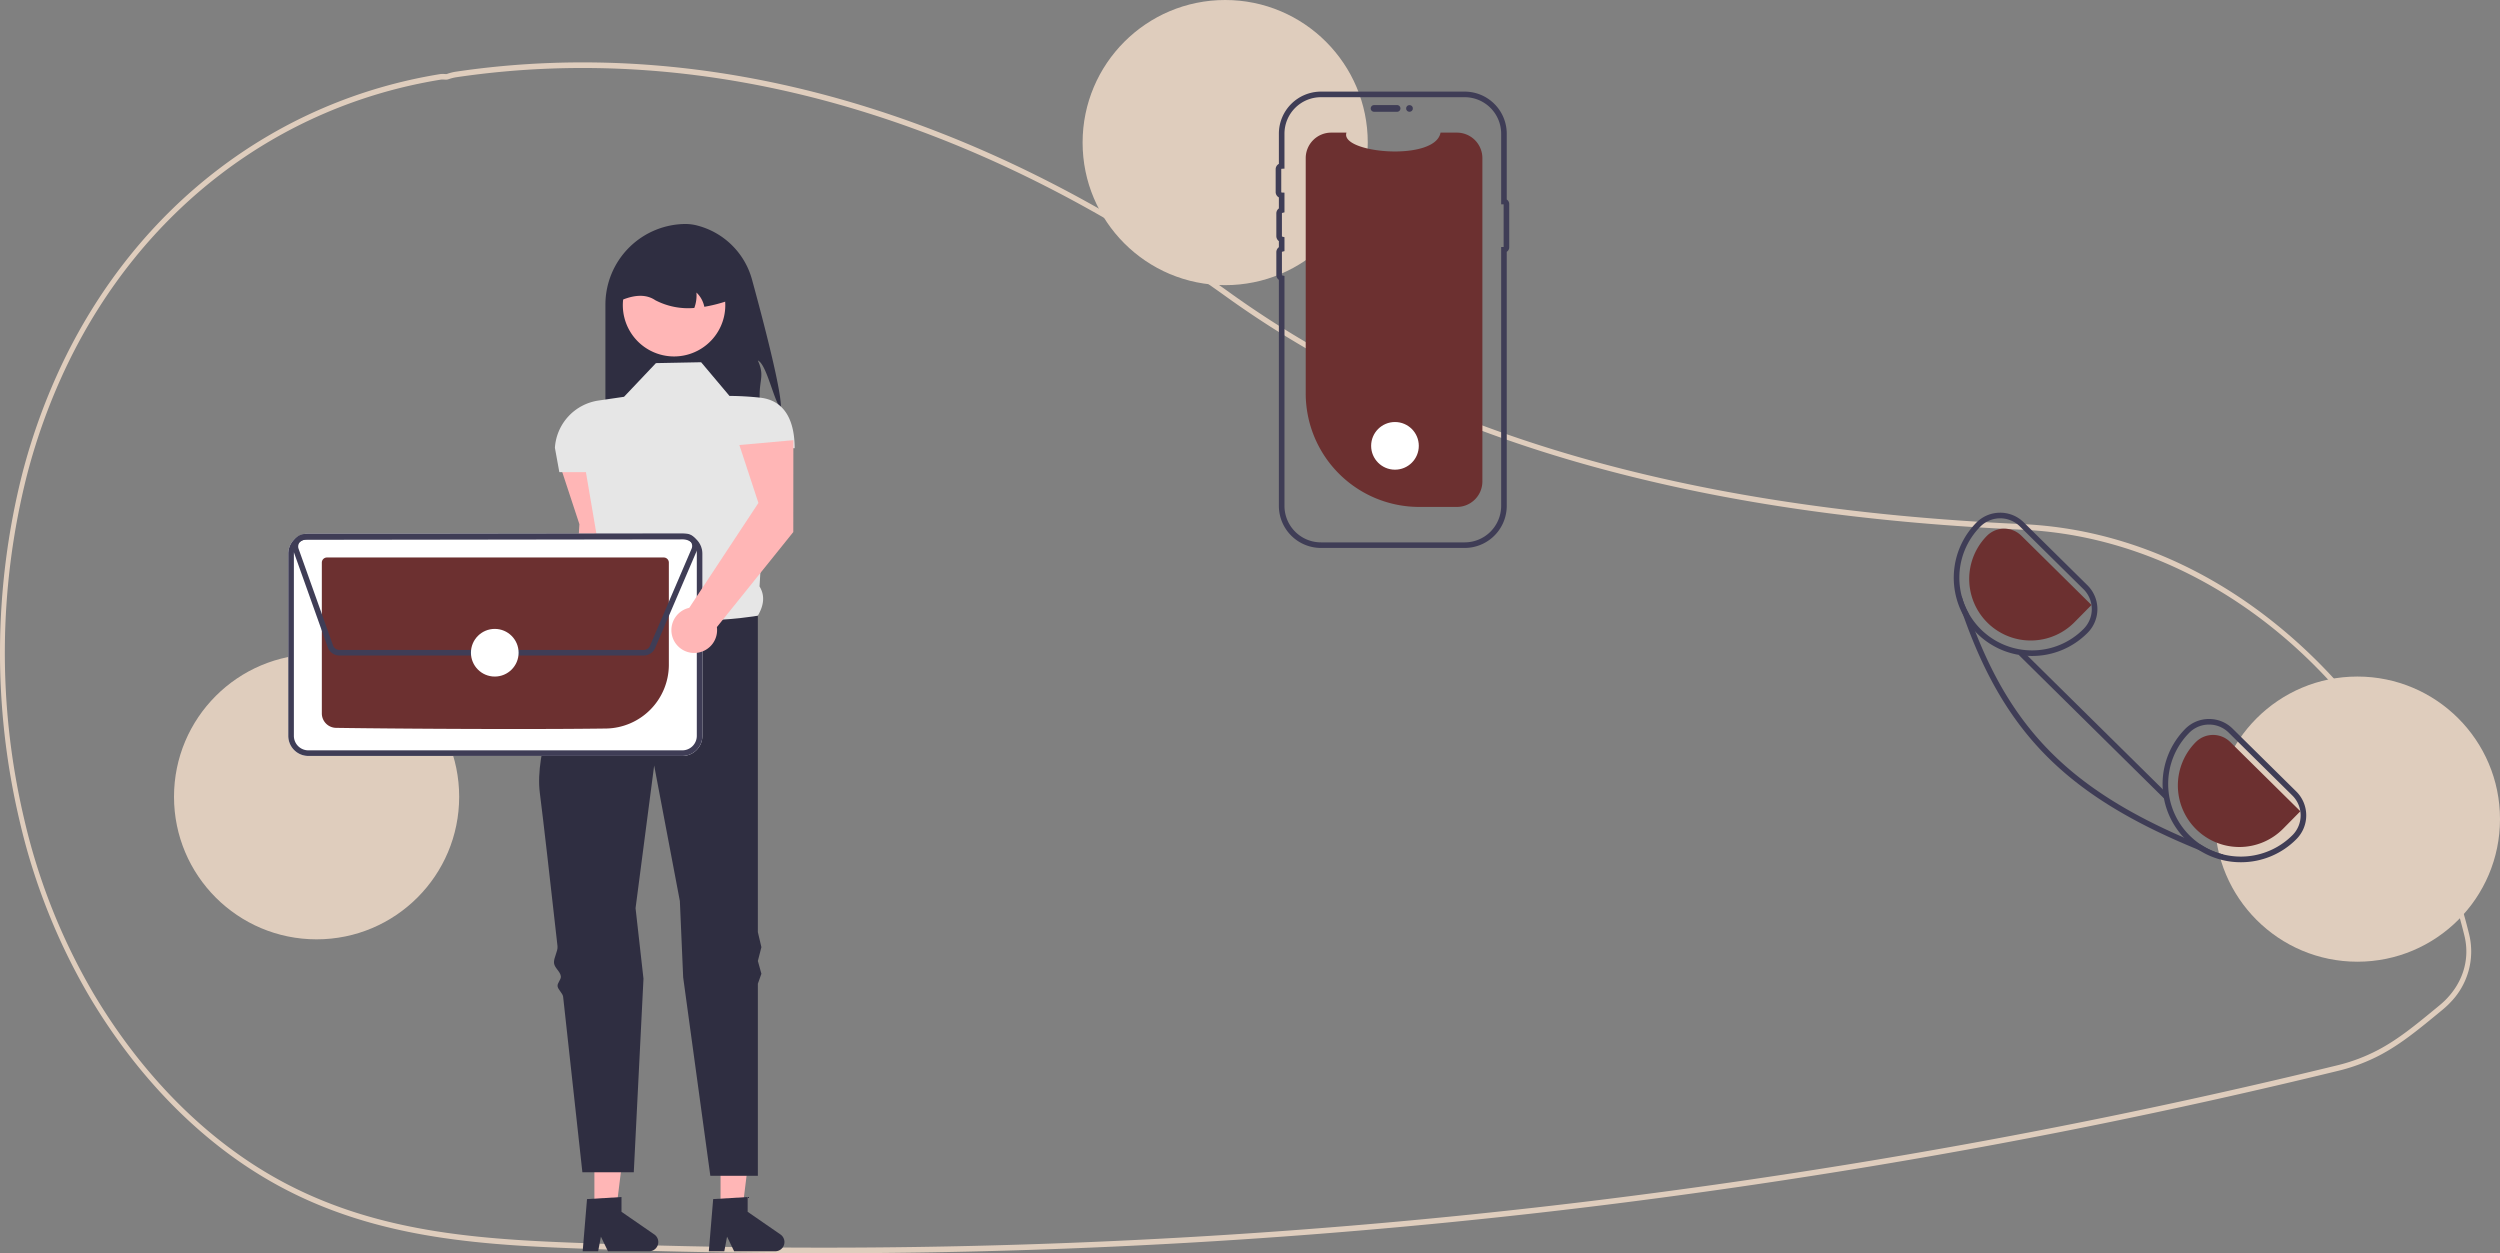 <svg xmlns="http://www.w3.org/2000/svg" width="894.244" height="448.282" viewBox="0 0 894.244 448.282">
  <rect x="0" y="0" width="894.244" height="448.282" fill="#808080" stroke="none"/>
  <g id="imgcontato" transform="translate(-0.005)">
    <path id="Caminho_271" data-name="Caminho 271" d="M447.37,674.141q-40.475,0-80.829-1.449c-38.44-1.381-78.19-2.808-115.136-23.3-25.845-14.333-48.735-37.329-66.194-66.5a223.769,223.769,0,0,1-25.369-63.6,261.476,261.476,0,0,1,.953-123.779,219.835,219.835,0,0,1,14.741-40.4c26.943-55.793,76.085-93.246,134.826-102.754a6.809,6.809,0,0,1,1.463-.031c.264.014.527.029.8.018l.346-.11a16.883,16.883,0,0,1,2.721-.7c90.594-13.487,186.365,13.8,276.952,78.914,70.042,50.351,162.868,77.464,283.781,82.889l1.717.09c33.66,1.934,66.218,15.81,94.16,40.133,27.58,24.006,48.287,56.034,59.884,92.624,1.426,4.461,2.733,9.1,3.884,13.8a26.039,26.039,0,0,1-6.941,24.69v.009l-.3.31c-.725.721-1.488,1.412-2.267,2.056l-.917.756c-7.727,6.365-13.83,11.393-21.135,15.3a64.982,64.982,0,0,1-15.419,5.821c-29.465,7.184-59.388,13.844-88.936,19.8-57.385,11.57-116.281,21.115-175.054,28.368A2269.027,2269.027,0,0,1,447.37,674.141ZM311.138,254.3a3.507,3.507,0,0,0-.539.037c-58.192,9.419-106.869,46.5-133.544,101.745a217.624,217.624,0,0,0-14.6,40,259.188,259.188,0,0,0-.941,122.681,221.623,221.623,0,0,0,25.123,63c17.288,28.889,39.944,51.654,65.518,65.836,36.614,20.308,76.176,21.729,114.436,23.1A2266.327,2266.327,0,0,0,724.911,655.1c58.734-7.249,117.593-16.787,174.94-28.35,29.528-5.948,59.43-12.6,88.875-19.783a63.358,63.358,0,0,0,15.047-5.679c7.157-3.826,13.2-8.807,20.855-15.111l.917-.755c.67-.554,1.329-1.146,1.958-1.761l.181-.189c6.289-6.339,8.735-14.7,6.71-22.944h0c-1.139-4.646-2.432-9.24-3.844-13.655-23.69-74.746-84.974-127.569-152.5-131.447l-1.707-.09c-55.232-2.479-103.564-9.344-147.752-20.99-52.75-13.9-98.8-34.83-136.876-62.2-90.242-64.862-185.613-92.049-275.811-78.626a15.474,15.474,0,0,0-2.479.643l-.623.174a9.373,9.373,0,0,1-1.062-.013c-.208-.011-.41-.022-.607-.022Z" transform="translate(-152.875 -225.859)" fill="#dfcdbd"/>
    <path id="Caminho_272" data-name="Caminho 272" d="M432.2,371.915c-2.5-2.4-5.053-15.762-8.242-17.118,2.384,5.269.653,6.663.64,12.446a39.125,39.125,0,0,1-1.141,9.745H369.435V334.825a28.847,28.847,0,0,1,28.849-28.848,17.213,17.213,0,0,1,4.275.626,27.429,27.429,0,0,1,19.351,19.4C426.028,341.061,432.578,366.119,432.2,371.915Z" transform="translate(-152.875 -225.859)" fill="#2f2e41"/>
    <path id="Caminho_273" data-name="Caminho 273" d="M372.605,423.782l.027-32.863-19.318,1.726,6.818,20.726-3.191,52.1a8.173,8.173,0,1,0,9.89,6.889Z" transform="translate(-152.875 -225.859)" fill="#ffb6b6"/>
    <path id="Caminho_274" data-name="Caminho 274" d="M257.746,432.76h7.8l3.713-30.1H257.744Z" fill="#ffb6b6"/>
    <path id="Caminho_275" data-name="Caminho 275" d="M407.978,654.769l12.337-.736v5.286l11.729,8.1a3.3,3.3,0,0,1-1.876,6.019H415.481l-2.532-5.229-.988,5.228h-5.538Z" transform="translate(-152.875 -225.859)" fill="#2f2e41"/>
    <path id="Caminho_276" data-name="Caminho 276" d="M212.62,432.76h7.805l3.712-30.1H212.619Z" fill="#ffb6b6"/>
    <path id="Caminho_277" data-name="Caminho 277" d="M362.853,654.769l12.337-.736v5.286l11.729,8.1a3.3,3.3,0,0,1-1.876,6.019H370.355l-2.532-5.228-.988,5.228H361.3Z" transform="translate(-152.875 -225.859)" fill="#2f2e41"/>
    <path id="Caminho_278" data-name="Caminho 278" d="M403.672,355.43l-16.167.317-11.412,12.046-9.149,1.342a18.266,18.266,0,0,0-15.577,16.9h0l1.585,8.706h9.51l5.5,32.3c-2.139,5.451-2.285,9.754,2.107,11.444L383.7,464.163l40.259-18.069c2.042-3.51,2.7-7.036.609-10.464l2.878-49.45h9.677c0-9.249-3.128-17.046-12.32-18.075a108.655,108.655,0,0,0-10.989-.629Z" transform="translate(-152.875 -225.859)" fill="#e6e6e6"/>
    <path id="Caminho_279" data-name="Caminho 279" d="M423.96,446.094s-39.309,6.974-53.891-7.608c0,0-1.48,2.513-3.711,6.682-.642,1.2-1.881,2.011-2.629,3.463-.68,1.32-2.429,2.942-3.17,4.439-.6,1.2.36,2.777-.26,4.078-7.468,15.664-16.193,37.759-14.322,52.349,1.206,9.409,3.7,31.3,6.322,54.816.2,1.837-1.455,4.2-1.249,6.049.194,1.746,2.255,2.984,2.45,4.734.129,1.162-1.31,2.348-1.181,3.508.141,1.273,1.85,2.522,1.991,3.79,3.594,32.468,6.886,62.781,6.886,62.781h18.386l3.469-69.232-2.835-25.236,6.657-51.038,9.193,48.5,1.183,27.3,9.715,70.975h17V577.734l1.268-3.569-1.268-4.578,1.268-4.932-1.268-5.372Z" transform="translate(-152.875 -225.859)" fill="#2f2e41"/>
    <path id="Caminho_280" data-name="Caminho 280" d="M408.634,346.055a18.326,18.326,0,1,1,3.175-15.314c.053.22.1.438.14.665a18.3,18.3,0,0,1-3.315,14.65Z" transform="translate(-152.875 -225.859)" fill="#ffb6b6"/>
    <path id="Caminho_281" data-name="Caminho 281" d="M404.813,335.6a9.633,9.633,0,0,0-2.815-5.1,13.142,13.142,0,0,1-.761,5.51,25.4,25.4,0,0,1-13.955-2.764c-3.233-2.194-7.348-2-12.141,0A17.751,17.751,0,0,1,392.9,315.487h3.168a17.755,17.755,0,0,1,17.752,17.749,52.853,52.853,0,0,1-9,2.362Z" transform="translate(-152.875 -225.859)" fill="#2f2e41"/>
    <circle id="Elipse_14" data-name="Elipse 14" cx="51" cy="51" r="51" transform="translate(62.249 234)" fill="#dfcdbd"/>
    <circle id="Elipse_15" data-name="Elipse 15" cx="51" cy="51" r="51" transform="translate(387.249)" fill="#dfcdbd"/>
    <circle id="Elipse_16" data-name="Elipse 16" cx="51" cy="51" r="51" transform="translate(792.249 242)" fill="#dfcdbd"/>
    <path id="Caminho_282" data-name="Caminho 282" d="M683.125,282.421V398.067a9.119,9.119,0,0,1-9.025,9.119.8.8,0,0,1-.1,0h-13.46a40.607,40.607,0,0,1-40.607-40.607V282.421a9.123,9.123,0,0,1,9.123-9.123h5.454c-2.527,7.371,31.765,10.474,33.648,0H674a9.124,9.124,0,0,1,9.124,9.125Z" transform="translate(-152.875 -225.859)" fill="#6c3030"/>
    <path id="Caminho_283" data-name="Caminho 283" d="M643.182,264.65a1.2,1.2,0,0,1,1.2-1.2h8.13a1.2,1.2,0,1,1,0,2.391h-8.13a1.2,1.2,0,0,1-1.2-1.2Z" transform="translate(-152.875 -225.859)" fill="#3f3d56"/>
    <path id="Caminho_284" data-name="Caminho 284" d="M676.794,421.859H625.378a15.063,15.063,0,0,1-15.046-15.046V325.972a2.187,2.187,0,0,1-.911-1.779v-8.13a2.186,2.186,0,0,1,.911-1.778V312.1a2.186,2.186,0,0,1-.911-1.778v-8.131a2.186,2.186,0,0,1,.911-1.778v-3.944a2.183,2.183,0,0,1-1.15-1.93v-8.13a2.184,2.184,0,0,1,1.15-1.93V273.674a15.063,15.063,0,0,1,15.046-15.046h51.416a15.063,15.063,0,0,1,15.046,15.046V297.23a1.886,1.886,0,0,1,.886,1.6v15.5a1.887,1.887,0,0,1-.886,1.6v90.883A15.063,15.063,0,0,1,676.794,421.859ZM625.378,260.628a13.061,13.061,0,0,0-13.046,13.046v12.508l-.962.037a.2.2,0,0,0-.188.192v8.13a.2.2,0,0,0,.189.192l.962.037v7.049l-.761.188a.2.2,0,0,0-.15.187v8.131a.2.2,0,0,0,.15.187l.761.188v4.991l-.761.188a.2.2,0,0,0-.15.187v8.13a.2.2,0,0,0,.15.187l.761.188v82.246a13.061,13.061,0,0,0,13.046,13.046h51.416a13.061,13.061,0,0,0,13.046-13.046v-92.6h.886V298.942h-.886V273.674a13.061,13.061,0,0,0-13.046-13.046Z" transform="translate(-152.875 -225.859)" fill="#3f3d56"/>
    <circle id="Elipse_17" data-name="Elipse 17" cx="1.196" cy="1.196" r="1.196" transform="translate(502.98 37.595)" fill="#3f3d56"/>
    <path id="Caminho_285" data-name="Caminho 285" d="M396.956,496.262H263.168a7.188,7.188,0,0,1-7.17-7.169V423.9a7.188,7.188,0,0,1,7.169-7.17H396.955a7.188,7.188,0,0,1,7.17,7.169v65.189a7.188,7.188,0,0,1-7.169,7.17Z" transform="translate(-152.875 -225.859)" fill="#fff"/>
    <path id="Caminho_286" data-name="Caminho 286" d="M396.956,496.262H263.168a7.188,7.188,0,0,1-7.17-7.169V423.9a7.188,7.188,0,0,1,7.169-7.17H396.955a7.188,7.188,0,0,1,7.17,7.169v65.189a7.188,7.188,0,0,1-7.169,7.17ZM263.168,418.734A5.185,5.185,0,0,0,258,423.9v65.187a5.185,5.185,0,0,0,5.171,5.17H396.954a5.185,5.185,0,0,0,5.171-5.171V423.9a5.185,5.185,0,0,0-5.171-5.17Z" transform="translate(-152.875 -225.859)" fill="#3f3d56"/>
    <path id="Caminho_287" data-name="Caminho 287" d="M337.232,486.628c-26.386,0-53.9-.252-64.164-.416a5.176,5.176,0,0,1-5.07-5.155V427.1a1.83,1.83,0,0,1,1.823-1.828H390.3a1.829,1.829,0,0,1,1.827,1.823V463.7a22.842,22.842,0,0,1-22.457,22.752C360.1,486.579,348.771,486.628,337.232,486.628Z" transform="translate(-152.875 -225.859)" fill="#6c3030"/>
    <path id="Caminho_288" data-name="Caminho 288" d="M383.146,460.339H274.287a4.439,4.439,0,0,1-4.164-2.936L257.8,422.837a4.423,4.423,0,0,1,4.158-5.907l136.072-.189a4.423,4.423,0,0,1,4.359,5.2l.105.044-.391.912,0,.009-14.895,34.755a4.409,4.409,0,0,1-4.06,2.68Zm14.892-41.6-136.075.189a2.423,2.423,0,0,0-2.278,3.235l12.321,34.565a2.434,2.434,0,0,0,2.282,1.608H383.146a2.413,2.413,0,0,0,2.222-1.467l14.9-34.756.732.314-.732-.314a2.421,2.421,0,0,0-2.226-3.375Z" transform="translate(-152.875 -225.859)" fill="#3f3d56"/>
    <circle id="Elipse_18" data-name="Elipse 18" cx="8.524" cy="8.524" r="8.524" transform="translate(168.459 224.956)" fill="#fff"/>
    <circle id="Elipse_19" data-name="Elipse 19" cx="8.524" cy="8.524" r="8.524" transform="translate(490.459 150.956)" fill="#fff"/>
    <path id="Caminho_289" data-name="Caminho 289" d="M974.255,508.979l-22.77-22.48a11.884,11.884,0,0,0-8.43-3.46h-.08a11.914,11.914,0,0,0-8.46,3.56,27.991,27.991,0,0,0-.49,38.84c.24.26.49.51.74.76a27.248,27.248,0,0,0,4.56,3.65,27.677,27.677,0,0,0,15.11,4.43h.17a27.826,27.826,0,0,0,19.75-8.32,12.023,12.023,0,0,0-.1-16.98Zm-1.32,15.57a26.092,26.092,0,0,1-32.76,3.48,26.782,26.782,0,0,1-4.01-3.25,26,26,0,0,1-.23-36.77,9.913,9.913,0,0,1,7.06-2.97h.06a9.911,9.911,0,0,1,7.02,2.88l22.77,22.49a10.007,10.007,0,0,1,.09,14.14Z" transform="translate(-152.875 -225.859)" fill="#3f3d56"/>
    <path id="Caminho_290" data-name="Caminho 290" d="M899.544,435.2l-22.77-22.49a11.926,11.926,0,0,0-8.43-3.46h-.07a11.947,11.947,0,0,0-8.47,3.57,28.077,28.077,0,0,0-4.72,33l.01.01a27.56,27.56,0,0,0,4.33,5.93c.19.22.41.44.63.66a27.835,27.835,0,0,0,19.67,8.08h.18a27.854,27.854,0,0,0,19.75-8.33,12,12,0,0,0-.11-16.97Zm-1.32,15.57a25.856,25.856,0,0,1-18.33,7.73h-.17a26,26,0,0,1-18.49-44.27,10.008,10.008,0,0,1,14.14-.09l22.77,22.48a10.019,10.019,0,0,1,.08,14.15Z" transform="translate(-152.875 -225.859)" fill="#3f3d56"/>
    <path id="Caminho_291" data-name="Caminho 291" d="M975.71,516.047l-25.1-24.794a8.727,8.727,0,0,0-12.327.077,22,22,0,1,0,31.305,30.919Z" transform="translate(-152.875 -225.859)" fill="#6c3030"/>
    <path id="Caminho_292" data-name="Caminho 292" d="M901,442.262l-25.1-24.794a8.727,8.727,0,0,0-12.327.077,22,22,0,0,0,31.305,30.919Z" transform="translate(-152.875 -225.859)" fill="#6c3030"/>
    <path id="Caminho_293" data-name="Caminho 293" d="M948.125,531.489l-.6,1.58q-4.23-1.6-8.2-3.22c-46.88-19.13-69.26-41.52-84.23-84.02l-.01-.01q-1.065-3-2.07-6.14l1.58-.51a25.542,25.542,0,0,0,2.3,5.78q1.23,3.495,2.53,6.81c14.07,35.87,34.82,56.37,74.6,73.68q3,1.305,6.15,2.59a26.088,26.088,0,0,0,7.95,3.46Z" transform="translate(-152.875 -225.859)" fill="#3f3d56"/>
    <rect id="Retângulo_43" data-name="Retângulo 43" width="2.001" height="73" transform="translate(722.078 234.241) rotate(-45.355)" fill="#3f3d56"/>
    <path id="Caminho_294" data-name="Caminho 294" d="M436.64,416.173l.027-32.863-19.318,1.726,6.818,20.726-24.747,37.514a8.173,8.173,0,1,0,9.89,6.889Z" transform="translate(-152.875 -225.859)" fill="#ffb6b6"/>
  </g>
</svg>
